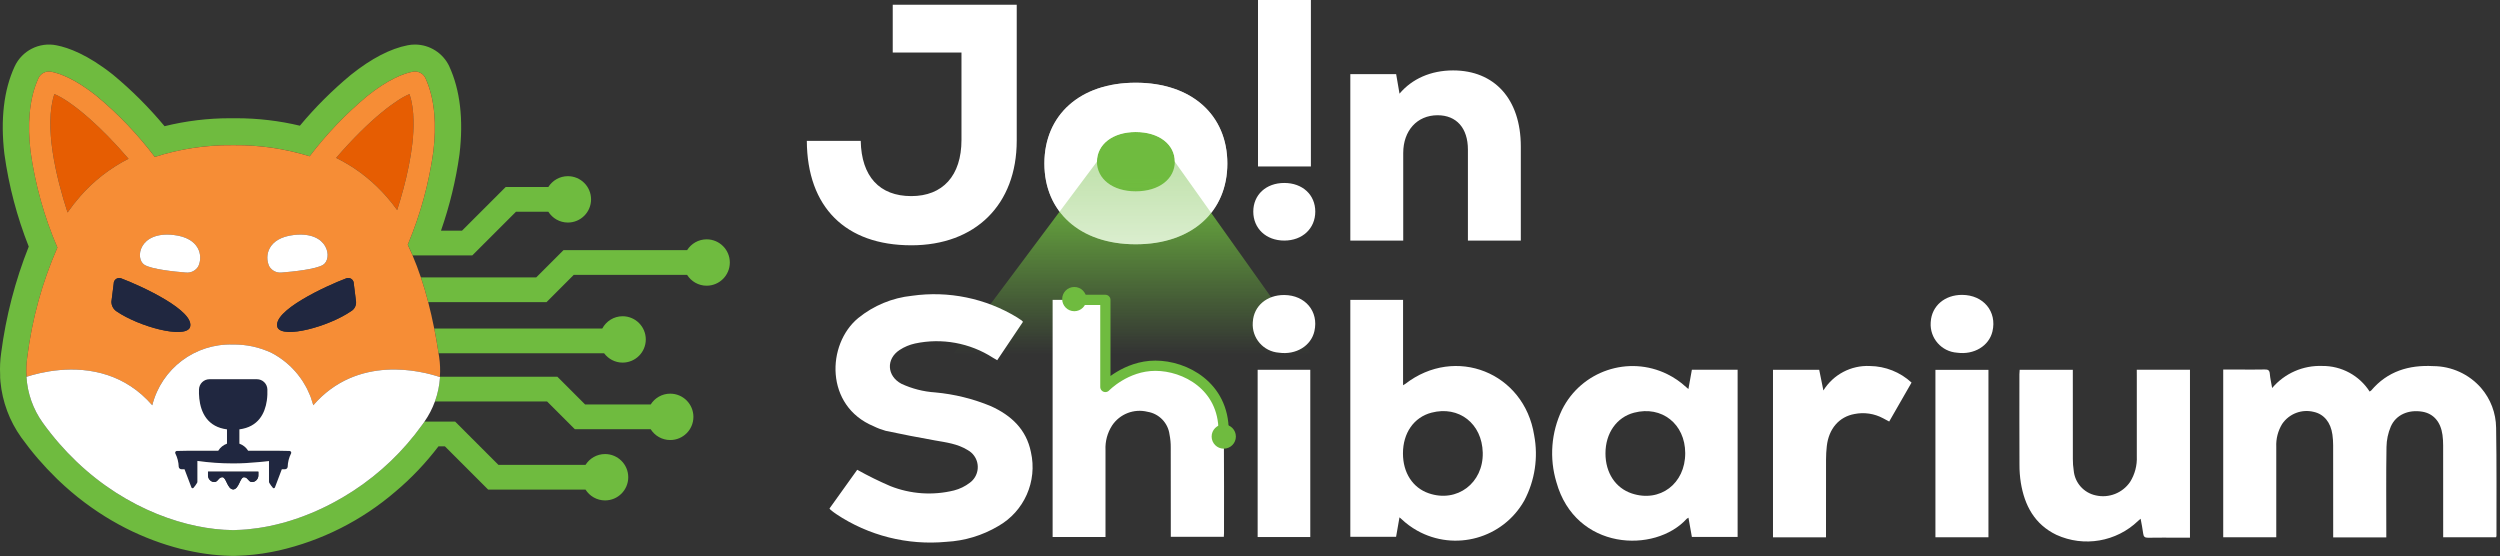 <svg width="400" height="89" viewBox="0 0 400 89" fill="none" xmlns="http://www.w3.org/2000/svg">
<rect x="0" y="0" width="400" height="89" fill="#333333" stroke="none"/>
<path d="M181.552 33.457C185.65 33.457 188.972 30.135 188.972 26.037C188.972 21.939 185.65 18.617 181.552 18.617C177.454 18.617 174.132 21.939 174.132 26.037C174.132 30.135 177.454 33.457 181.552 33.457Z" fill="#6FBB3F"/>
<path d="M167.102 26.16C167.102 18.445 172.762 13.234 181.712 13.234C190.715 13.234 196.376 18.444 196.376 26.16C196.376 33.876 190.716 39.085 181.712 39.085C172.763 39.085 167.102 33.874 167.102 26.16ZM181.712 30.612C185.486 30.612 187.966 28.601 187.966 25.868C187.966 23.134 185.486 21.124 181.712 21.124C177.992 21.124 175.512 23.134 175.512 25.868C175.512 28.601 177.992 30.612 181.712 30.612Z" fill="white"/>
<path d="M213.47 61.752H148.695L175.51 25.868H187.963L213.47 61.752Z" fill="url(#paint0_linear_421_1573)"/>
<path opacity="0.59" d="M167.102 26.16C167.102 18.445 172.762 13.234 181.712 13.234C190.715 13.234 196.376 18.444 196.376 26.16C196.376 33.876 190.716 39.085 181.712 39.085C172.763 39.085 167.102 33.874 167.102 26.16ZM181.712 30.612C185.486 30.612 187.966 28.601 187.966 25.868C187.966 23.134 185.486 21.124 181.712 21.124C177.992 21.124 175.512 23.134 175.512 25.868C175.512 28.601 177.992 30.612 181.712 30.612Z" fill="white"/>
<path d="M145.805 39.247C135.292 39.247 129.146 33.155 129.092 22.535H137.717C137.825 28.248 140.737 31.376 145.804 31.376C150.817 31.376 153.837 28.141 153.837 22.373V8.409H142.838V0.755H162.677V22.481C162.677 32.779 156.046 39.248 145.802 39.248L145.805 39.247Z" fill="white"/>
<path d="M210.445 33.856C210.445 36.552 208.397 38.492 205.485 38.492C202.573 38.492 200.525 36.552 200.525 33.856C200.525 31.16 202.575 29.273 205.485 29.273C208.396 29.273 210.445 31.16 210.445 33.856ZM209.744 26.632H201.28V0H209.744V26.632Z" fill="white"/>
<path d="M243.33 23.452V38.493H234.866V23.937C234.866 20.487 233.033 18.439 230.014 18.439C226.725 18.439 224.516 20.919 224.516 24.476V38.493H216.052V11.86H223.384L223.922 14.987C225.917 12.613 228.936 11.267 232.494 11.267C239.072 11.267 243.33 15.795 243.33 23.451V23.452Z" fill="white"/>
<path d="M158.553 64.989C155.705 63.807 152.694 63.064 149.624 62.785C147.752 62.663 145.918 62.193 144.217 61.401C141.896 60.16 141.742 57.432 143.944 55.991C144.694 55.501 145.526 55.153 146.401 54.961C150.694 54.041 155.177 54.86 158.87 57.236C159.081 57.364 159.294 57.485 159.55 57.636L163.677 51.491C163.618 51.415 163.554 51.345 163.482 51.281C163.229 51.107 162.977 50.929 162.714 50.771C157.686 47.72 151.76 46.501 145.936 47.321C142.776 47.645 139.78 48.885 137.314 50.888C132.242 55.073 131.968 64.948 139.78 68.197C140.401 68.503 141.049 68.749 141.716 68.935C144.318 69.485 146.93 69.995 149.553 70.46C151.374 70.781 153.221 71.007 154.828 72.011C155.232 72.231 155.581 72.537 155.852 72.909C156.86 74.295 156.553 76.235 155.168 77.241C154.417 77.816 153.558 78.235 152.642 78.471C149.252 79.307 145.684 79.06 142.438 77.768C140.633 76.992 138.87 76.123 137.156 75.164L132.713 81.368H132.716C132.776 81.449 132.842 81.525 132.914 81.596C133.2 81.815 133.48 82.04 133.777 82.241C138.968 85.707 145.194 87.279 151.408 86.692C154.342 86.537 157.194 85.675 159.722 84.175C163.882 81.812 166.005 77.004 164.948 72.339C164.213 68.696 161.8 66.464 158.553 64.989Z" fill="white"/>
<path d="M224.844 61.425C224.77 61.481 224.685 61.522 224.49 61.641V47.98H216.052V85.889H223.374C223.557 84.845 223.728 83.863 223.917 82.775C224.094 82.93 224.173 82.991 224.245 83.059C224.993 83.766 225.825 84.379 226.722 84.885C232.79 88.299 240.477 86.149 243.892 80.081C245.584 76.879 246.14 73.197 245.466 69.638C243.884 59.606 232.865 55.219 224.845 61.426L224.844 61.425ZM228.601 78.927C226.03 78.045 224.474 75.641 224.474 72.549C224.472 69.274 226.226 66.763 229.032 66.028C233.422 64.877 237.128 67.763 237.24 72.422C237.357 77.289 233.122 80.485 228.601 78.927Z" fill="white"/>
<path d="M195.477 67.18C194.669 63.384 192.728 60.377 188.873 59.168C184.532 57.806 180.501 58.438 177.143 61.782C177.053 61.837 176.959 61.881 176.859 61.913V47.978H168.42V85.925H176.88V72.017C176.812 70.624 177.181 69.244 177.939 68.073C179.181 66.221 181.452 65.347 183.616 65.888C185.456 66.192 186.881 67.665 187.123 69.514C187.263 70.219 187.328 70.934 187.319 71.65C187.336 76.109 187.328 80.569 187.328 85.028V85.893H195.811C195.824 85.649 195.841 85.472 195.841 85.294C195.841 80.374 195.861 75.453 195.823 70.533C195.819 69.406 195.703 68.282 195.473 67.178L195.477 67.18Z" fill="white"/>
<path d="M270.145 62.249C269.955 62.09 269.859 62.009 269.769 61.926C268.88 61.104 267.877 60.413 266.791 59.876C260.551 56.792 252.993 59.35 249.909 65.59C248.188 69.197 247.872 73.314 249.023 77.141C252.073 88.076 264.781 88.604 269.873 83.008C269.96 82.937 270.053 82.877 270.153 82.828C270.344 83.897 270.52 84.898 270.7 85.91H278.019V59.158H270.7L270.145 62.249ZM269.635 72.506C269.647 77.39 265.596 80.449 261.091 78.953C258.483 78.086 256.875 75.652 256.875 72.55C256.871 69.308 258.66 66.758 261.452 66.03C265.888 64.872 269.624 67.833 269.636 72.502V72.505L269.635 72.506Z" fill="white"/>
<path d="M209.645 59.165H201.224V85.925H209.645V59.165Z" fill="white"/>
<path d="M205.474 47.202H205.471C202.692 47.189 200.618 48.949 200.454 51.468C200.45 51.51 200.446 51.554 200.443 51.597C200.267 54.09 202.146 56.254 204.639 56.43C207.358 56.816 209.778 55.343 210.307 52.981C211.018 49.825 208.832 47.221 205.474 47.202Z" fill="white"/>
<path d="M399.377 68.422C399.348 66.082 398.492 63.828 396.96 62.057C395.032 59.858 392.253 58.592 389.329 58.578C385.427 58.369 382 59.396 379.389 62.481C379.315 62.548 379.232 62.604 379.144 62.65C377.491 60.07 374.625 58.524 371.561 58.554C368.488 58.436 365.531 59.738 363.543 62.085C363.395 61.216 363.223 60.514 363.17 59.804C363.126 59.21 362.859 59.104 362.329 59.117C361.019 59.15 359.708 59.128 358.398 59.128H355.715V85.964H364.203V85.062C364.21 80.541 364.21 76.021 364.203 71.5C364.143 70.208 364.474 68.929 365.15 67.826C366.272 66.181 368.304 65.414 370.233 65.909C371.843 66.276 372.92 67.586 373.188 69.548C373.264 70.106 373.303 70.67 373.304 71.236C373.307 75.86 373.31 80.482 373.31 85.106V85.981H381.808V85.08C381.808 80.56 381.764 76.038 381.839 71.518C381.855 70.394 382.089 69.285 382.528 68.25C383.359 66.352 385.361 65.502 387.569 65.87C389.355 66.169 390.513 67.489 390.799 69.593C390.871 70.153 390.907 70.717 390.904 71.281C390.907 75.878 390.909 80.477 390.909 85.074V85.965H399.372C399.401 85.898 399.423 85.829 399.435 85.758C399.427 79.98 399.476 74.2 399.379 68.421L399.377 68.422Z" fill="white"/>
<path d="M341.889 60.065C341.881 64.38 341.881 68.694 341.889 73.009C341.957 74.456 341.581 75.888 340.812 77.114C339.597 78.886 337.425 79.738 335.331 79.264C333.401 78.858 331.965 77.238 331.792 75.274C331.697 74.666 331.653 74.052 331.657 73.436C331.653 68.966 331.651 64.497 331.651 60.029V59.172H323.147C323.131 59.44 323.105 59.665 323.105 59.89C323.104 64.718 323.093 69.548 323.115 74.376C323.112 75.325 323.183 76.274 323.328 77.213C323.923 80.874 325.533 83.892 329.024 85.574C333.432 87.584 338.62 86.694 342.107 83.333C342.205 83.237 342.317 83.153 342.499 82.998C342.651 83.849 342.82 84.598 342.908 85.357C342.968 85.873 343.172 86.046 343.693 86.037C345.288 86.008 346.883 86.026 348.477 86.026H350.395V59.156H341.884L341.888 60.066L341.889 60.065Z" fill="white"/>
<path d="M291.742 62.476C291.495 61.253 291.284 60.209 291.074 59.172H283.678V85.972H292.16V85.078C292.16 81.228 292.155 77.377 292.166 73.528C292.166 72.809 292.208 72.092 292.288 71.377C292.606 68.594 294.252 66.684 296.732 66.238C298.287 65.93 299.9 66.173 301.296 66.924C301.607 67.09 301.918 67.256 302.271 67.445L305.848 61.212C304.031 59.537 301.659 58.593 299.188 58.561C296.179 58.418 293.328 59.917 291.74 62.477L291.742 62.476Z" fill="white"/>
<path d="M318.152 59.177H309.669V85.963H318.152V59.177Z" fill="white"/>
<path d="M313.936 47.181C311.156 47.173 309.085 48.945 308.921 51.476C308.917 51.516 308.914 51.557 308.912 51.597C308.744 54.1 310.636 56.264 313.138 56.432C315.837 56.804 318.241 55.356 318.792 53.029C319.544 49.845 317.341 47.192 313.938 47.181H313.936Z" fill="white"/>
<path d="M113.064 38.293C111.747 38.293 110.598 38.984 109.939 40.019H90.163L85.803 44.379H67.342C67.77 45.649 68.16 46.969 68.515 48.34H87.443L91.799 43.98H109.935C110.592 45.019 111.744 45.712 113.063 45.712C115.112 45.712 116.772 44.05 116.772 42.002C116.772 39.955 115.112 38.293 113.064 38.293Z" fill="#6FBB3F"/>
<path d="M96.66 56.525C97.338 57.427 98.404 58.017 99.618 58.017C101.667 58.017 103.327 56.356 103.327 54.308C103.327 52.26 101.666 50.599 99.618 50.599C98.203 50.599 96.988 51.4 96.363 52.564H69.481C69.735 53.848 69.965 55.169 70.174 56.525H96.66Z" fill="#6FBB3F"/>
<path d="M70.394 60.332V60.337C70.396 60.337 70.399 60.337 70.403 60.337C70.318 61.676 70.039 62.988 69.587 64.237H87.536L91.976 68.677H104.11C104.767 69.713 105.918 70.405 107.236 70.405C109.286 70.405 110.946 68.744 110.946 66.696C110.946 64.648 109.284 62.986 107.236 62.986C105.918 62.986 104.767 63.68 104.11 64.716H93.62L89.18 60.276H70.387C70.386 60.294 70.387 60.313 70.387 60.332H70.396H70.394Z" fill="#6FBB3F"/>
<path d="M67.54 67.985C64.544 72.164 60.822 75.722 56.574 78.501C56.471 78.569 56.367 78.628 56.264 78.695C55.844 78.964 55.423 79.228 54.994 79.481C54.559 79.741 54.126 79.985 53.691 80.224C53.659 80.241 53.626 80.26 53.594 80.277C51.03 81.674 48.465 82.717 45.997 83.444C45.857 83.487 45.719 83.534 45.578 83.576C45.403 83.626 45.225 83.662 45.049 83.71C44.777 83.782 44.506 83.852 44.237 83.917C43.839 84.013 43.442 84.103 43.041 84.184C42.767 84.24 42.499 84.288 42.23 84.335C41.909 84.391 41.587 84.448 41.265 84.493C40.79 84.562 40.327 84.616 39.869 84.661C39.734 84.674 39.599 84.692 39.465 84.704C38.861 84.756 38.271 84.789 37.701 84.801C37.638 84.802 37.575 84.811 37.513 84.812V84.819H37.51C37.447 84.82 37.381 84.816 37.318 84.816H37.29C37.278 84.816 37.267 84.819 37.255 84.819V84.816H37.245V84.82H37.153C37.146 84.82 37.137 84.82 37.13 84.82V84.813C30.123 84.716 20.427 81.677 12.222 73.837C10.327 72.026 8.511 69.961 6.827 67.616C5.291 65.465 4.394 62.926 4.235 60.288H4.245C4.245 60.288 4.254 60.285 4.258 60.284C4.178 59.237 4.214 58.185 4.367 57.147C5.122 51.099 6.747 45.192 9.19 39.608C7.073 34.685 5.626 29.5 4.889 24.191C4.415 20.115 4.587 15.933 6.161 12.505C6.522 11.732 7.367 11.307 8.205 11.479C9.617 11.753 12.038 12.645 15.407 15.316C18.895 18.209 22.038 21.497 24.771 25.112C28.765 23.828 32.939 23.193 37.134 23.233V23.228C37.193 23.228 37.258 23.233 37.323 23.233C37.389 23.233 37.447 23.228 37.513 23.228V23.233C41.593 23.199 45.653 23.797 49.549 25.007C52.254 21.439 55.359 18.195 58.806 15.336C62.186 12.644 64.611 11.752 66.027 11.479C66.865 11.307 67.71 11.732 68.073 12.507C69.653 15.951 69.822 20.151 69.338 24.247C68.635 29.301 67.284 34.244 65.322 38.955C65.294 39.021 65.269 39.089 65.24 39.156C65.511 39.712 65.767 40.286 66.018 40.868H75.563L82.556 33.879H87.734C88.391 34.915 89.542 35.607 90.861 35.607C92.91 35.607 94.57 33.945 94.57 31.897C94.57 29.849 92.909 28.188 90.861 28.188C89.542 28.188 88.391 28.881 87.734 29.917H80.916L73.922 36.907H70.558C71.933 32.955 72.934 28.881 73.513 24.736L73.523 24.651C74.174 19.132 73.627 14.416 71.888 10.629L71.891 10.624C70.89 8.495 68.752 7.133 66.399 7.128C66.006 7.128 65.614 7.165 65.228 7.243C62.468 7.777 59.425 9.357 56.181 11.943L56.114 11.996C53.16 14.448 50.439 17.164 47.982 20.112C44.659 19.32 41.257 18.92 37.841 18.92H36.759C33.243 18.92 29.741 19.347 26.329 20.192C23.843 17.204 21.089 14.452 18.098 11.969L18.031 11.916C14.003 8.723 10.923 7.617 9.058 7.253C6.299 6.687 3.515 8.095 2.337 10.652C0.613 14.391 0.063 19.076 0.695 24.569L0.709 24.671C1.411 29.736 2.718 34.699 4.599 39.453C2.43 44.909 0.949 50.616 0.19 56.438C0.019 57.613 -0.037 58.803 0.023 59.988C0.015 60.139 0.015 60.291 0.023 60.443C0.037 60.658 0.053 60.873 0.073 61.087C0.378 64.294 1.526 67.365 3.399 69.988C5.083 72.332 6.97 74.524 9.038 76.537L9.273 76.768C9.454 76.941 9.635 77.109 9.818 77.276L9.939 77.386C9.939 77.386 10.237 77.665 10.314 77.736C10.441 77.85 10.569 77.961 10.697 78.073L11.043 78.377C11.151 78.473 11.261 78.569 11.371 78.664C11.482 78.758 11.569 78.828 11.667 78.909L11.995 79.181C12.142 79.304 12.29 79.425 12.437 79.545C12.518 79.609 12.958 79.949 12.958 79.949C13.139 80.094 13.327 80.239 13.517 80.381L13.839 80.616C14.093 80.804 14.346 80.99 14.599 81.169L14.861 81.35C15.138 81.544 15.417 81.737 15.698 81.924L15.911 82.061C16.206 82.254 16.501 82.444 16.793 82.626L16.974 82.739C17.281 82.927 17.586 83.113 17.898 83.294L18.042 83.374C18.362 83.556 18.682 83.739 19.007 83.92L19.115 83.977C19.447 84.159 19.779 84.332 20.106 84.5L20.219 84.556C20.551 84.724 20.885 84.888 21.218 85.045L21.322 85.092C21.658 85.251 21.994 85.404 22.321 85.546L22.433 85.593C22.765 85.739 23.098 85.88 23.426 86.013L23.541 86.058C23.87 86.192 24.201 86.321 24.519 86.441L24.658 86.49C24.978 86.609 25.299 86.725 25.622 86.837L25.783 86.891C26.091 86.995 26.398 87.097 26.703 87.193L26.893 87.249C27.189 87.34 27.483 87.43 27.777 87.513L28.001 87.575C28.282 87.653 28.563 87.731 28.839 87.801L29.122 87.869C29.379 87.933 29.638 87.996 29.897 88.05L30.206 88.117C30.449 88.171 30.691 88.222 30.933 88.269L31.353 88.347C31.554 88.384 31.755 88.422 31.955 88.456L32.501 88.541C32.655 88.565 32.81 88.589 32.962 88.611C33.073 88.626 33.551 88.686 33.551 88.686C33.685 88.704 33.819 88.721 33.953 88.737C34.086 88.753 34.923 88.828 34.923 88.828C35.075 88.841 35.223 88.849 35.378 88.859L35.879 88.892C36.055 88.901 36.229 88.906 36.402 88.913L36.743 88.925C36.87 88.937 36.998 88.942 37.126 88.942H37.51C37.637 88.942 37.761 88.936 37.885 88.927C39.725 88.876 41.557 88.676 43.365 88.332L43.479 88.311C43.819 88.246 44.162 88.176 44.507 88.1L44.565 88.088C51.478 86.513 57.902 83.273 63.276 78.649C65.835 76.501 68.134 74.067 70.159 71.413H71.182L78.107 78.338H93.684C94.342 79.374 95.493 80.067 96.811 80.067C98.861 80.067 100.52 78.405 100.52 76.357C100.52 74.309 98.859 72.648 96.811 72.648C95.493 72.648 94.342 73.341 93.684 74.377H79.745L72.819 67.452H67.923C67.885 67.508 67.851 67.565 67.811 67.621C67.723 67.746 67.63 67.867 67.54 67.99V67.985Z" fill="#6FBB3F"/>
<path d="M61.044 30.595C58.958 28.407 56.502 26.599 53.783 25.26C56.499 26.601 58.955 28.409 61.044 30.595Z" fill="#6FBB3F"/>
<path d="M63.545 33.609C64.896 29.387 66.264 23.895 66.168 19.287C66.264 23.895 64.896 29.385 63.545 33.608V33.609Z" fill="#6FBB3F"/>
<path d="M24.358 64.839C24.358 64.839 24.358 64.836 24.358 64.835C22.188 62.333 19.716 60.851 17.247 60.027C19.715 60.852 22.188 62.335 24.358 64.839Z" fill="#6FBB3F"/>
<path d="M14.445 19.092C11.855 16.789 9.839 15.493 8.698 15.052C7.009 20.216 8.97 28.347 10.81 33.999C11.425 33.113 12.089 32.263 12.797 31.451C14.974 28.955 17.613 26.901 20.566 25.401C18.31 22.769 16.241 20.691 14.446 19.093L14.445 19.092Z" fill="#E65D02"/>
<path d="M65.528 15.055C63.611 15.797 59.235 18.937 53.784 25.26C56.502 26.599 58.958 28.407 61.045 30.595C61.312 30.875 61.576 31.159 61.831 31.449H61.834C62.429 32.131 63 32.848 63.545 33.608C64.896 29.384 66.264 23.895 66.168 19.287C66.136 17.752 65.94 16.315 65.528 15.055Z" fill="#E65D02"/>
<path d="M66.014 40.869C65.765 40.286 65.507 39.713 65.237 39.157C65.265 39.09 65.29 39.022 65.318 38.956C67.281 34.245 68.633 29.302 69.334 24.248C69.818 20.152 69.649 15.952 68.069 12.508C67.707 11.733 66.861 11.309 66.023 11.48C64.609 11.752 62.182 12.645 58.802 15.337C55.357 18.196 52.25 21.441 49.545 25.008C45.649 23.799 41.589 23.201 37.509 23.235V23.229C37.445 23.229 37.385 23.235 37.319 23.235C37.254 23.235 37.19 23.229 37.13 23.229V23.235C32.935 23.195 28.761 23.828 24.767 25.113C22.034 21.497 18.892 18.21 15.403 15.317C12.034 12.646 9.613 11.756 8.201 11.48C7.365 11.308 6.52 11.733 6.157 12.507C4.584 15.934 4.412 20.114 4.885 24.192C5.621 29.5 7.068 34.685 9.186 39.609C6.742 45.193 5.118 51.1 4.364 57.148C4.21 58.186 4.174 59.238 4.254 60.285C6.396 59.585 11.814 58.212 17.246 60.028C19.715 60.852 22.188 62.333 24.357 64.836C24.357 64.837 24.36 64.838 24.361 64.84C25.838 58.978 31.198 54.936 37.241 55.125H37.25C39.404 55.086 41.535 55.549 43.478 56.476C45.125 57.342 46.551 58.534 47.684 59.961C47.712 59.996 47.734 60.036 47.762 60.07C48.014 60.394 48.255 60.726 48.477 61.072C48.518 61.136 48.55 61.206 48.59 61.27C48.789 61.594 48.982 61.921 49.153 62.261C49.209 62.372 49.25 62.49 49.303 62.604C49.445 62.906 49.587 63.208 49.705 63.521C49.77 63.694 49.816 63.876 49.874 64.053C49.961 64.314 50.056 64.573 50.125 64.841C57.181 56.69 67.45 59.345 70.381 60.332C70.382 60.313 70.381 60.294 70.381 60.276C70.458 59.23 70.422 58.18 70.265 57.142H70.269C70.238 56.933 70.202 56.732 70.17 56.525C69.961 55.169 69.73 53.848 69.477 52.564C69.187 51.106 68.866 49.701 68.513 48.34C68.157 46.969 67.767 45.649 67.339 44.378C66.93 43.164 66.491 41.989 66.01 40.869H66.014ZM12.797 31.451C12.089 32.263 11.425 33.113 10.81 33.998C10.81 33.998 10.81 33.998 10.809 34.001C8.966 28.345 7.008 20.213 8.697 15.052C9.841 15.493 11.855 16.789 14.445 19.093C16.239 20.691 18.309 22.769 20.565 25.401C17.611 26.901 14.974 28.954 12.796 31.451H12.797ZM30.381 52.413C29.49 54.218 22.224 52.274 18.619 49.796C18.121 49.449 17.825 48.88 17.828 48.273L18.192 45.366C18.192 44.877 18.587 44.481 19.077 44.481C19.183 44.481 19.29 44.501 19.39 44.538C22.529 45.72 31.385 49.772 30.381 52.413ZM31.73 42.605C31.325 43.302 30.546 43.694 29.745 43.604H29.742C27.974 43.465 24.266 43.092 23.111 42.37C21.567 41.413 22.21 36.974 27.761 37.594C31.99 38.066 32.505 40.956 31.73 42.605ZM43.078 42.605C42.303 40.956 42.818 38.066 47.047 37.594C52.597 36.974 53.239 41.413 51.696 42.37C50.539 43.092 46.833 43.465 45.065 43.605H45.062C44.261 43.692 43.483 43.301 43.078 42.604V42.605ZM56.172 49.793C52.568 52.27 45.3 54.216 44.41 52.41C43.406 49.769 52.262 45.717 55.401 44.536C55.502 44.497 55.61 44.477 55.719 44.477C56.209 44.477 56.605 44.874 56.605 45.364L56.969 48.27V48.273C57.018 48.89 56.708 49.482 56.173 49.793H56.172ZM63.546 33.611C63.001 32.849 62.431 32.132 61.834 31.451H61.831C61.577 31.16 61.314 30.876 61.046 30.596C58.957 28.41 56.502 26.602 53.785 25.261C59.234 18.94 63.611 15.8 65.529 15.056C65.941 16.316 66.135 17.753 66.167 19.288C66.265 23.897 64.898 29.388 63.546 33.611Z" fill="#F68D36"/>
<path d="M46.026 74.692C46.047 73.944 46.232 73.21 46.571 72.542C46.584 72.513 46.592 72.481 46.594 72.446C46.602 72.292 46.482 72.158 46.327 72.152C45.426 72.13 43.502 72.092 43.108 72.116H39.7C39.378 71.589 38.883 71.189 38.3 70.985V68.696C41.346 68.306 42.386 66.121 42.683 64.129C42.78 63.474 42.798 62.84 42.779 62.297C42.75 61.392 42.007 60.673 41.1 60.673H33.515C32.608 60.673 31.866 61.392 31.835 62.297C31.774 64.076 32.095 66.849 34.39 68.104C34.919 68.392 35.552 68.6 36.31 68.696L36.314 68.698V70.985C35.731 71.189 35.236 71.589 34.914 72.116H31.506C31.112 72.09 29.19 72.132 28.287 72.152C28.255 72.153 28.223 72.162 28.192 72.174C28.051 72.237 27.986 72.401 28.046 72.544C28.38 73.212 28.567 73.944 28.591 74.69C28.618 74.918 28.815 75.089 29.046 75.08H29.52L30.622 77.986C30.632 78.014 30.648 78.04 30.668 78.06C30.747 78.137 30.871 78.137 30.951 78.06C31.166 77.814 31.358 77.549 31.523 77.269C31.559 77.21 31.579 77.144 31.579 77.074V73.75H31.584V73.746C33.458 74.012 35.348 74.145 37.24 74.145H37.355C38.695 74.149 40.032 74.064 41.367 73.936C41.922 73.882 42.478 73.841 43.03 73.765H43.034V77.072C43.034 77.141 43.052 77.208 43.09 77.266C43.256 77.548 43.448 77.813 43.664 78.06C43.699 78.097 43.748 78.117 43.799 78.118C43.884 78.118 43.959 78.064 43.987 77.984L45.088 75.077H45.571C45.628 75.078 45.683 75.07 45.735 75.052C45.888 74.997 46.003 74.86 46.024 74.689L46.026 74.692Z" fill="#202740"/>
<path d="M70.394 60.337C70.394 60.337 70.394 60.333 70.394 60.332H70.384C67.454 59.345 57.184 56.689 50.128 64.841C50.058 64.573 49.963 64.314 49.878 64.053C49.819 63.877 49.774 63.694 49.708 63.521C49.59 63.208 49.447 62.906 49.307 62.604C49.254 62.49 49.212 62.372 49.156 62.261C48.986 61.921 48.792 61.593 48.594 61.27C48.554 61.205 48.522 61.136 48.48 61.072C48.259 60.725 48.018 60.394 47.766 60.07C47.738 60.034 47.715 59.996 47.687 59.961C46.555 58.536 45.128 57.342 43.482 56.476C41.538 55.549 39.406 55.087 37.254 55.125H37.244C31.202 54.934 25.842 58.978 24.364 64.84C24.364 64.838 24.362 64.837 24.36 64.836C24.36 64.837 24.36 64.838 24.36 64.84C22.191 62.336 19.72 60.853 17.251 60.028C11.818 58.212 6.4 59.585 4.259 60.285C4.259 60.285 4.25 60.288 4.246 60.289H4.236C4.394 62.926 5.292 65.466 6.828 67.617C8.512 69.962 10.328 72.029 12.223 73.838C20.427 81.678 30.124 84.717 37.131 84.814V84.821C37.138 84.821 37.147 84.821 37.154 84.821H37.246V84.817H37.256V84.82C37.268 84.82 37.279 84.818 37.291 84.817H37.319C37.382 84.817 37.448 84.821 37.511 84.821C37.511 84.821 37.512 84.82 37.514 84.82V84.813C37.576 84.812 37.639 84.805 37.702 84.802C38.272 84.79 38.863 84.757 39.466 84.705C39.6 84.693 39.735 84.676 39.87 84.662C40.328 84.617 40.791 84.564 41.266 84.494C41.588 84.448 41.91 84.392 42.231 84.336C42.5 84.288 42.768 84.24 43.042 84.185C43.442 84.105 43.84 84.014 44.238 83.918C44.507 83.854 44.778 83.784 45.05 83.712C45.226 83.664 45.404 83.628 45.579 83.577C45.719 83.536 45.858 83.488 45.998 83.445C48.466 82.718 51.03 81.676 53.595 80.278C53.627 80.261 53.66 80.242 53.692 80.225C54.127 79.986 54.562 79.742 54.995 79.482C55.424 79.229 55.847 78.964 56.266 78.696C56.368 78.629 56.472 78.57 56.575 78.502C60.823 75.724 64.546 72.165 67.542 67.986C67.631 67.862 67.724 67.742 67.812 67.617C67.852 67.562 67.886 67.504 67.924 67.448C68.616 66.448 69.175 65.37 69.587 64.237C70.04 62.988 70.318 61.676 70.403 60.337C70.4 60.337 70.398 60.337 70.394 60.337ZM39.252 76.386C39.188 76.365 39.118 76.352 39.036 76.352C38.399 76.352 38.243 78.25 37.327 78.31V78.314C37.327 78.314 37.322 78.314 37.318 78.312C37.314 78.312 37.311 78.31 37.308 78.309C37.303 78.309 37.295 78.313 37.29 78.313L37.288 78.309C37.275 78.309 37.262 78.304 37.248 78.3H37.242C36.366 78.176 36.191 76.352 35.583 76.352C34.948 76.352 34.891 77.125 34.295 77.125C34.215 77.122 34.135 77.113 34.056 77.096C33.59 76.956 33.272 76.522 33.283 76.034V75.472H41.344V76.034C41.354 76.522 41.038 76.956 40.571 77.096C40.492 77.113 40.412 77.124 40.332 77.125C40.258 77.125 40.192 77.113 40.132 77.092C39.775 76.965 39.639 76.513 39.258 76.385L39.252 76.386ZM45.575 75.08H45.092L43.991 77.986C43.963 78.066 43.887 78.12 43.803 78.121C43.752 78.118 43.703 78.098 43.668 78.062C43.452 77.817 43.26 77.552 43.094 77.269C43.058 77.21 43.039 77.144 43.038 77.074V73.768C43.038 73.768 43.035 73.768 43.034 73.768C42.482 73.842 41.926 73.884 41.371 73.937C40.038 74.064 38.7 74.15 37.359 74.146H37.244C35.352 74.146 33.462 74.013 31.588 73.748V73.752C31.588 73.752 31.584 73.752 31.583 73.752V77.076C31.583 77.145 31.564 77.212 31.527 77.27C31.362 77.552 31.17 77.816 30.955 78.061C30.876 78.137 30.751 78.138 30.672 78.061C30.651 78.04 30.635 78.016 30.626 77.988L29.524 75.081H29.05C28.82 75.09 28.622 74.921 28.595 74.692C28.571 73.945 28.386 73.212 28.05 72.545C27.988 72.402 28.055 72.238 28.196 72.176C28.227 72.164 28.258 72.154 28.291 72.153C29.194 72.134 31.116 72.092 31.51 72.117H34.918C35.24 71.59 35.735 71.19 36.318 70.986V68.7C36.318 68.7 36.315 68.7 36.314 68.7C35.556 68.601 34.922 68.393 34.394 68.105C32.099 66.85 31.776 64.077 31.839 62.298C31.868 61.393 32.612 60.674 33.519 60.674H41.104C42.011 60.674 42.754 61.393 42.783 62.298C42.802 62.841 42.783 63.476 42.687 64.13C42.39 66.122 41.35 68.308 38.304 68.697V70.986C38.887 71.19 39.382 71.59 39.704 72.117H43.112C43.506 72.093 45.43 72.132 46.331 72.153C46.487 72.161 46.606 72.293 46.598 72.448C46.596 72.481 46.588 72.514 46.575 72.545C46.236 73.212 46.051 73.945 46.03 74.693C46.008 74.864 45.894 75 45.74 75.056C45.69 75.074 45.634 75.082 45.576 75.081L45.575 75.08Z" fill="white"/>
<path d="M40.565 77.096C41.031 76.956 41.349 76.523 41.338 76.035V75.472H33.277V76.036C33.267 76.524 33.583 76.957 34.05 77.097C34.129 77.115 34.209 77.125 34.289 77.127C34.885 77.127 34.942 76.355 35.577 76.353C36.185 76.353 36.359 78.177 37.235 78.301H37.242C37.255 78.307 37.269 78.309 37.282 78.311V78.315C37.287 78.315 37.297 78.311 37.302 78.311C37.305 78.311 37.309 78.311 37.311 78.313C37.315 78.313 37.318 78.316 37.321 78.316V78.312C38.237 78.251 38.394 76.353 39.03 76.353C39.11 76.353 39.182 76.365 39.246 76.388C39.627 76.516 39.763 76.968 40.121 77.095C40.181 77.116 40.246 77.128 40.321 77.128C40.401 77.125 40.481 77.116 40.559 77.099L40.565 77.096Z" fill="#202740"/>
<path d="M56.604 45.362C56.604 44.873 56.208 44.476 55.718 44.476C55.609 44.476 55.501 44.496 55.4 44.535C52.261 45.716 43.405 49.768 44.409 52.409C45.298 54.215 52.566 52.27 56.17 49.792C56.706 49.48 57.016 48.889 56.968 48.272V48.269L56.604 45.362Z" fill="#202740"/>
<path d="M19.39 44.538C19.29 44.501 19.183 44.481 19.076 44.481C18.587 44.481 18.191 44.877 18.191 45.367L17.827 48.273C17.825 48.88 18.12 49.449 18.619 49.796C22.223 52.273 29.49 54.218 30.381 52.413C31.384 49.772 22.529 45.72 19.39 44.538Z" fill="#202740"/>
<path d="M27.761 37.594C22.21 36.974 21.567 41.413 23.111 42.37C24.267 43.092 27.974 43.465 29.742 43.605H29.745C30.546 43.693 31.325 43.301 31.73 42.604C32.505 40.955 31.99 38.066 27.761 37.594Z" fill="white"/>
<path d="M45.064 43.605C46.832 43.464 50.54 43.09 51.694 42.37C53.238 41.413 52.596 36.974 47.046 37.594C42.817 38.066 42.302 40.956 43.077 42.605C43.482 43.301 44.26 43.693 45.061 43.604L45.064 43.605Z" fill="white"/>
<path d="M172.623 47.98H176.858V61.914C176.858 61.914 180.108 58.517 184.858 58.517C189.607 58.517 195.779 61.746 195.779 68.963" stroke="#6FBB3F" stroke-width="1.639" stroke-linecap="round" stroke-linejoin="round"/>
<path d="M195.801 71.788C196.873 71.788 197.741 70.92 197.741 69.848C197.741 68.777 196.873 67.908 195.801 67.908C194.73 67.908 193.861 68.777 193.861 69.848C193.861 70.92 194.73 71.788 195.801 71.788Z" fill="#6FBB3F"/>
<path d="M171.889 49.794C172.961 49.794 173.829 48.926 173.829 47.855C173.829 46.783 172.961 45.915 171.889 45.915C170.818 45.915 169.949 46.783 169.949 47.855C169.949 48.926 170.818 49.794 171.889 49.794Z" fill="#6FBB3F"/>
<defs>
<linearGradient id="paint0_linear_421_1573" x1="181.082" y1="61.844" x2="181.082" y2="26.996" gradientUnits="userSpaceOnUse">
<stop offset="0.149" stop-color="#6FBB3F" stop-opacity="0"/>
<stop offset="0.965" stop-color="#6FBB3F"/>
</linearGradient>
</defs>
</svg>
